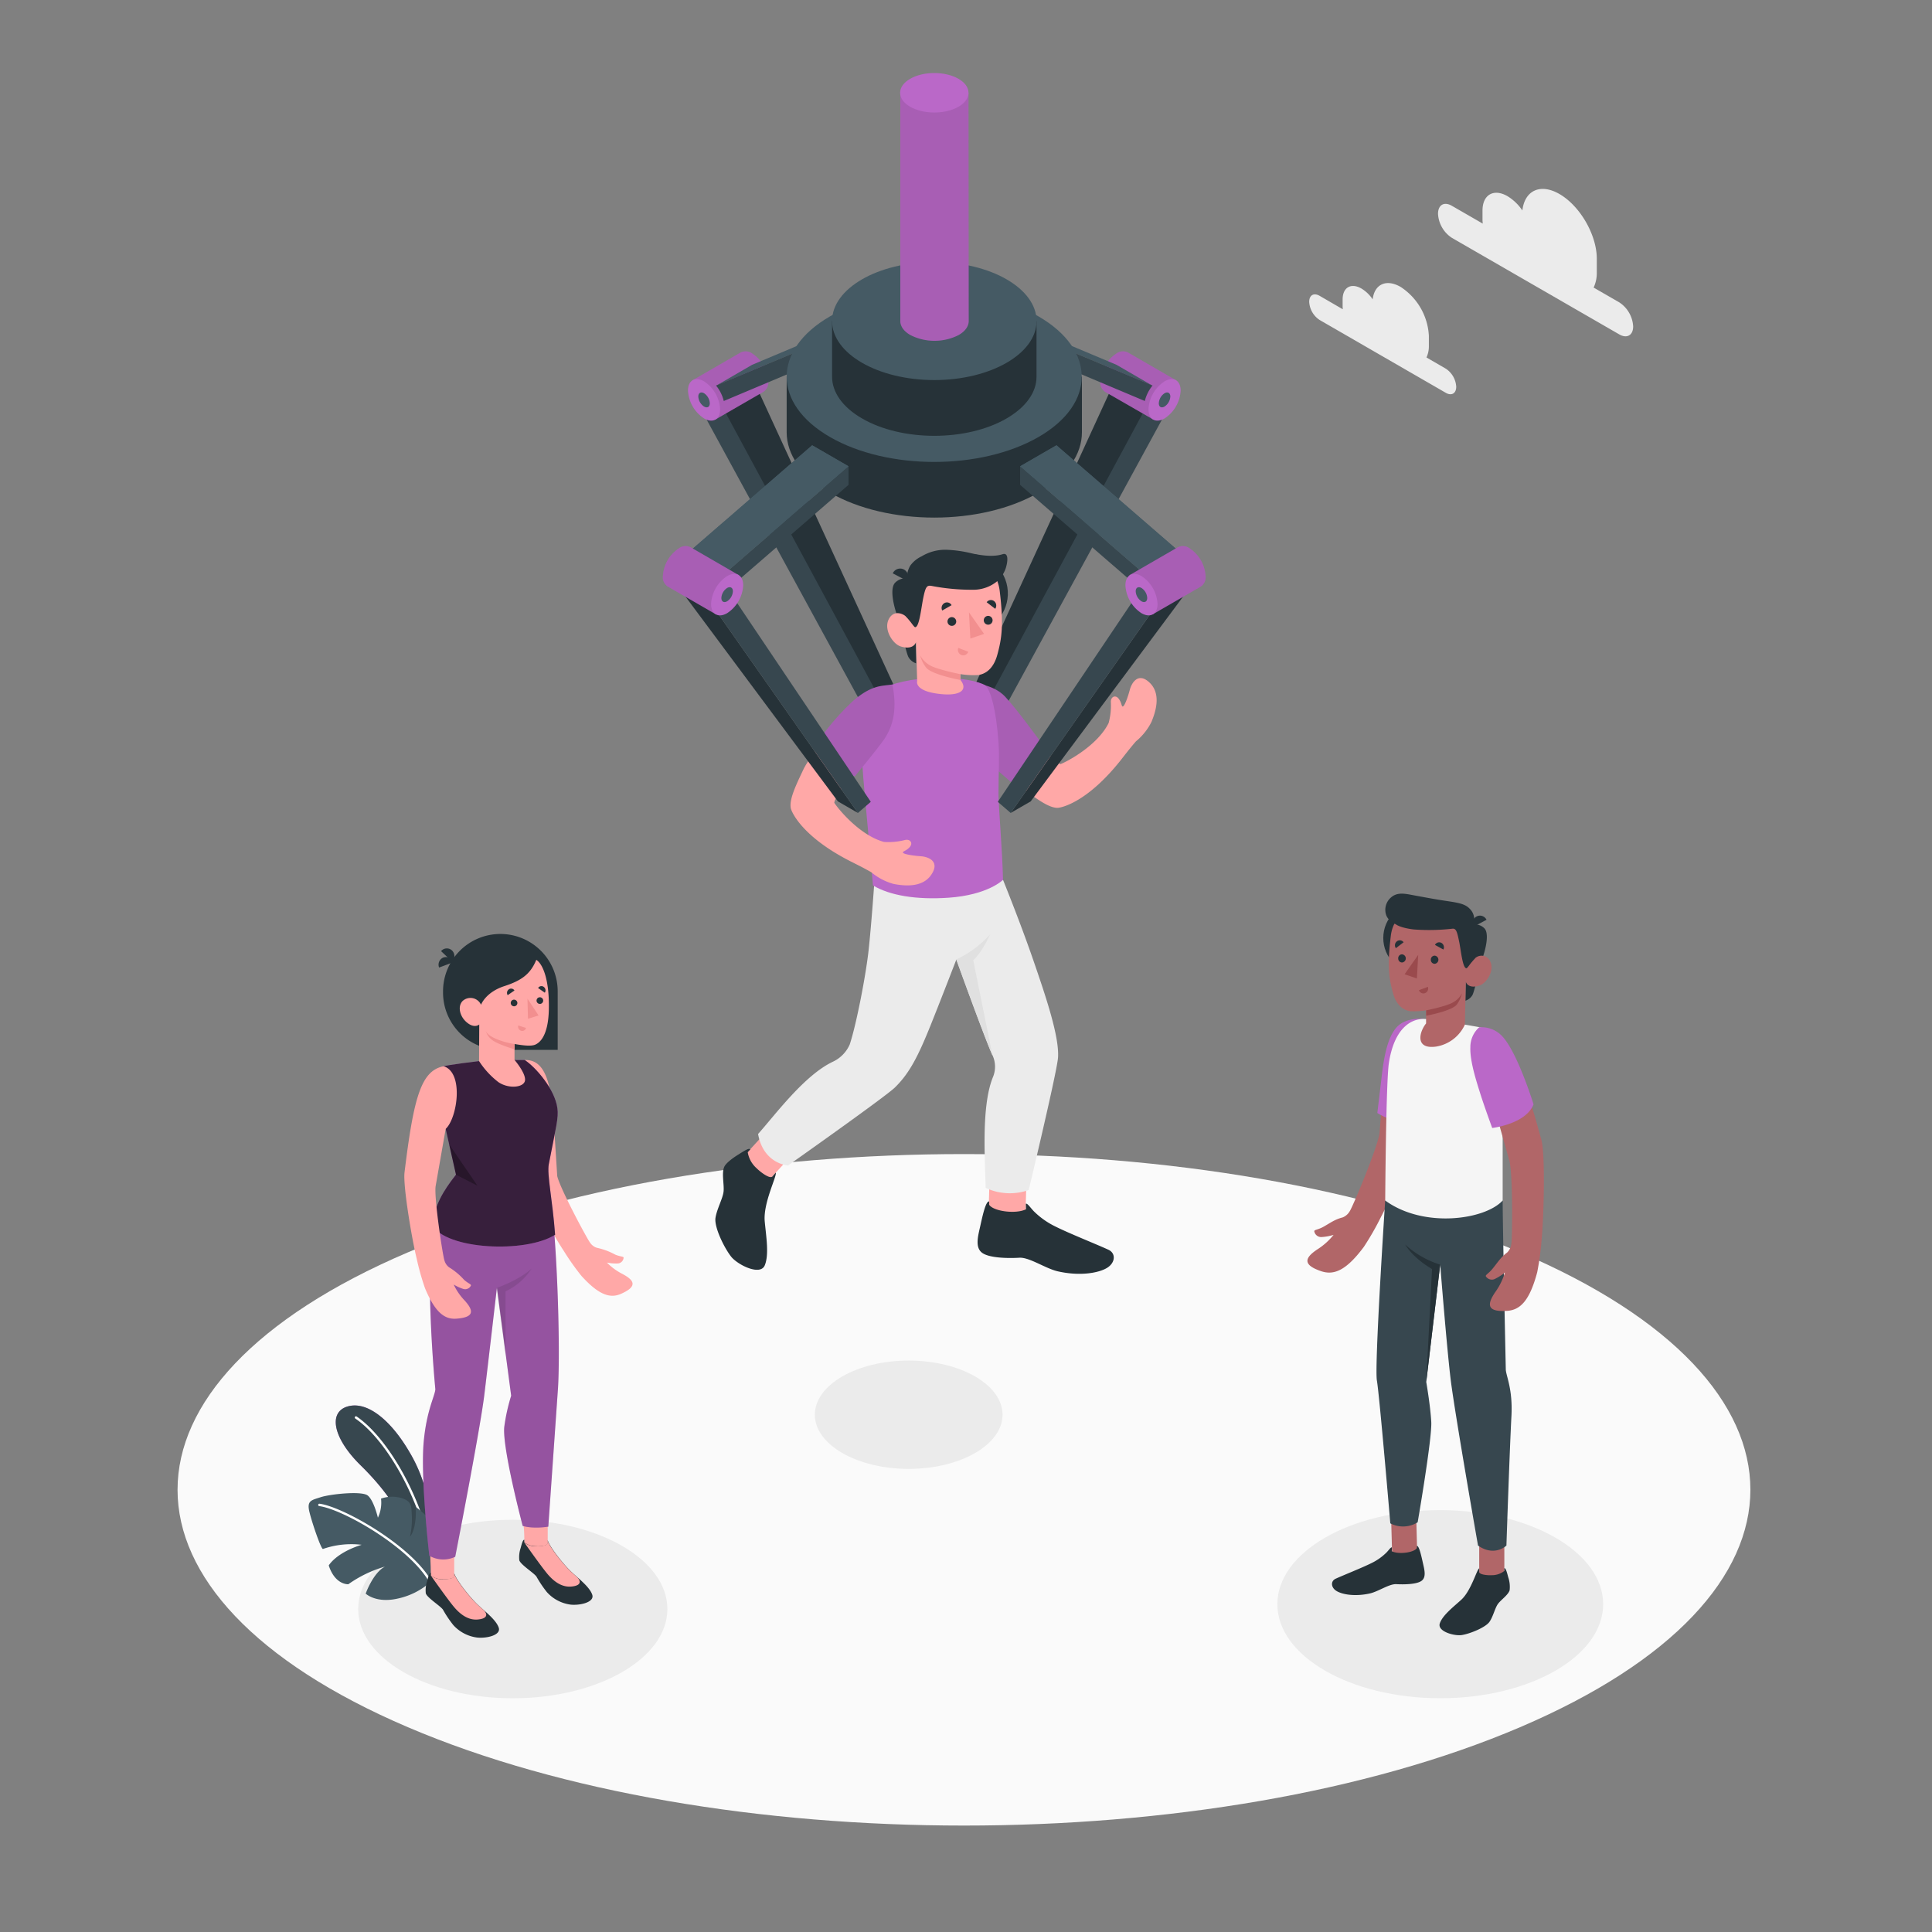 <svg xmlns="http://www.w3.org/2000/svg" viewBox="0 0 500 500"><rect x="0" y="0" width="500" height="500" fill="#808080" stroke="none"/><g id="Floor"><path id="floor" d="M105.56,447c79.48,33.94,208.35,33.94,287.83,0s79.48-89,0-122.89-208.35-33.94-287.83,0S26.08,413.05,105.56,447Z" style="fill:#fafafa"></path></g><g id="Shadows"><ellipse id="Shadow" cx="132.71" cy="416.41" rx="40.01" ry="23.1" style="fill:#ebebeb"></ellipse><ellipse id="shadow" cx="235.17" cy="366.13" rx="24.29" ry="14.02" style="fill:#ebebeb"></ellipse><ellipse id="shadow" cx="372.74" cy="415.16" rx="42.16" ry="24.34" style="fill:#ebebeb"></ellipse></g><g id="Cloud"><g id="Clouds"><path d="M375.74,53.26l8,4.61a9.41,9.41,0,0,1-.07-1V54.5c0-4.12,2.9-5.79,6.47-3.73a12.5,12.5,0,0,1,3.85,3.7c.59-5.18,4.65-7.11,9.59-4.26,5.34,3.08,9.67,10.58,9.67,16.75v3.47a9,9,0,0,1-.82,4l6.65,3.83a7.94,7.94,0,0,1,3.58,6.22c0,2.28-1.6,3.21-3.58,2.07l-43.34-25a7.92,7.92,0,0,1-3.58-6.21C372.16,53,373.76,52.11,375.74,53.26Z" style="fill:#ebebeb"></path><path d="M341.52,76.56l6,3.48a7.31,7.31,0,0,1-.05-.8V77.49c0-3.11,2.18-4.37,4.88-2.81a9.35,9.35,0,0,1,2.9,2.79c.45-3.91,3.52-5.37,7.24-3.21a16.11,16.11,0,0,1,7.3,12.64v2.61a6.81,6.81,0,0,1-.62,3l5,2.9a6,6,0,0,1,2.7,4.68c0,1.73-1.21,2.43-2.7,1.57L341.52,82.81a6,6,0,0,1-2.7-4.69C338.82,76.39,340,75.69,341.52,76.56Z" style="fill:#ebebeb"></path></g></g><g id="Plant"><g id="Plants"><path d="M111.39,395a38.19,38.19,0,0,0-5.49-19.32c-4.68-8-10.86-13.27-16.05-11.65-4.84,1.5-3.77,8.07,3.5,15.21,5.1,5,10.26,11.38,12.62,18.65l4.09,9.37Z" style="fill:#BA68C8"></path><path d="M111.39,395a38.19,38.19,0,0,0-5.49-19.32c-4.68-8-10.86-13.27-16.05-11.65-4.84,1.5-3.77,8.07,3.5,15.21,5.1,5,10.26,11.38,12.62,18.65l4.09,9.37Z" style="fill:#37474f"></path><path d="M110.58,398.34a.3.3,0,0,1-.27-.23c-3.12-12.68-11-26-18.36-31a.31.31,0,1,1,.35-.52c7.47,5.09,15.47,18.59,18.62,31.39a.33.33,0,0,1-.23.39A.4.4,0,0,1,110.58,398.34Z" style="fill:#fff"></path><path d="M111.43,409.41a18.67,18.67,0,0,1-8.64,4.33c-5.53,1.21-8.15-1.31-8.15-1.31s1.89-5.37,5-7A31.43,31.43,0,0,0,90.15,410s-3.4.26-5.07-4.86c0,0,1.83-3.26,8.51-5.35a22.4,22.4,0,0,0-10,1.08c-.43.2-2.73-6.42-3.49-9.49s.49-3.11,2.87-3.9,10.6-1.69,12.19-.45,2.64,5.75,2.64,5.75a9.06,9.06,0,0,0,.81-4.94,8.63,8.63,0,0,1,5.15-.18c2.78.78,2.69,2.12,2.8,4.1a20.64,20.64,0,0,1-.46,5.94s1.78-1.74,1.49-7.73c0,0,3.86,2.92,5.5,5.54S114.73,405.17,111.43,409.41Z" style="fill:#455a64"></path><path d="M111.45,409.72a.3.3,0,0,1-.29-.16c-5.07-9.09-22.47-19-28.54-19.78a.31.31,0,0,1,.08-.62c6.17.82,23.86,10.86,29,20.1a.32.32,0,0,1-.13.43A.28.28,0,0,1,111.45,409.72Z" style="fill:#fff"></path></g></g><g id="claw-machine"><polygon points="188.85 96.86 229.09 178.59 222.96 182.12 179.44 102.29 188.85 96.86" style="fill:#37474f"></polygon><polygon points="231.3 177.33 227.12 179.74 184.25 100.27 193.98 96.17 231.3 177.33" style="fill:#263238"></polygon><path d="M198.83,98.69a9.19,9.19,0,0,0-4.15-7.2,2.91,2.91,0,0,0-3-.27h0l-12.53,7.25,5.92,10.15,12.47-7.2h0A2.88,2.88,0,0,0,198.83,98.69Z" style="fill:#BA68C8"></path><path d="M198.83,98.69a9.19,9.19,0,0,0-4.15-7.2,2.91,2.91,0,0,0-3-.27h0l-12.53,7.25,5.92,10.15,12.47-7.2h0A2.88,2.88,0,0,0,198.83,98.69Z" style="opacity:0.1"></path><path d="M182.21,98.69a9.21,9.21,0,0,1,4.15,7.2c0,2.65-1.86,3.73-4.15,2.4a9.19,9.19,0,0,1-4.16-7.2C178.05,98.44,179.91,97.36,182.21,98.69Z" style="fill:#BA68C8"></path><path d="M182.21,101.77a3.3,3.3,0,0,1,1.48,2.58c0,1-.66,1.33-1.48.86a3.28,3.28,0,0,1-1.49-2.58C180.72,101.68,181.38,101.3,182.21,101.77Z" style="fill:#455a64"></path><polygon points="219.51 83.95 194.65 94.41 185.34 99.81 210.1 89.39 219.51 83.95" style="fill:#455a64"></polygon><path d="M187.31,103.78a9.92,9.92,0,0,0-2-4L210.1,89.39v4.8Z" style="fill:#37474f"></path><polygon points="294.74 96.86 254.51 178.59 260.63 182.12 304.15 102.29 294.74 96.86" style="fill:#37474f"></polygon><polygon points="252.3 177.33 256.48 179.74 299.35 100.27 289.61 96.17 252.3 177.33" style="fill:#263238"></polygon><path d="M284.76,98.69a9.17,9.17,0,0,1,4.16-7.2,2.89,2.89,0,0,1,3-.27h0l12.54,7.25-5.92,10.15L286,101.41h0A2.88,2.88,0,0,1,284.76,98.69Z" style="fill:#BA68C8"></path><path d="M284.76,98.69a9.17,9.17,0,0,1,4.16-7.2,2.89,2.89,0,0,1,3-.27h0l12.54,7.25-5.92,10.15L286,101.41h0A2.88,2.88,0,0,1,284.76,98.69Z" style="opacity:0.1"></path><path d="M301.39,98.69a9.19,9.19,0,0,0-4.16,7.2c0,2.65,1.86,3.73,4.16,2.4a9.19,9.19,0,0,0,4.16-7.2C305.55,98.44,303.69,97.36,301.39,98.69Z" style="fill:#BA68C8"></path><path d="M301.39,101.77a3.31,3.31,0,0,0-1.49,2.58c0,1,.67,1.33,1.49.86a3.31,3.31,0,0,0,1.49-2.58C302.88,101.68,302.21,101.3,301.39,101.77Z" style="fill:#455a64"></path><polygon points="264.08 83.95 288.95 94.41 298.26 99.81 273.5 89.39 264.08 83.95" style="fill:#455a64"></polygon><path d="M296.28,103.78a9.94,9.94,0,0,1,2-4L273.49,89.39v4.8Z" style="fill:#37474f"></path><g id="Character"><polygon points="255.84 314.13 265.39 314.45 265.87 297.13 256.31 296.8 255.84 314.13" style="fill:#ffa8a7"></polygon><path d="M265.49,311.5c.5,0,.91.72,2,1.91a20.65,20.65,0,0,0,5.63,4c3.58,1.8,10.54,4.55,13.69,6,2,.89,1.87,3.27-.16,4.62s-6.95,2.33-12.85,1c-3.21-.72-7.39-3.69-10-3.53s-7.6.13-9.55-1.22-1.18-4.23-.62-6.7c.6-2.69,1.46-6.82,2.36-6.64l0,.85c1.15,1.74,7,2.45,9.52,1.17Z" style="fill:#263238"></path><rect x="194.29" y="291.36" width="8.97" height="15.36" transform="translate(143.6 653.85) rotate(-137.55)" style="fill:#ffa8a7"></rect><path d="M199.89,304.47l.87-1c.38.85-3.28,7.81-2.85,12.61.35,3.82,1.18,8.62,0,11.41s-7.11-.2-8.74-2.33c-1.9-2.48-4.37-7.67-4-10s1.9-5,2.09-6.8-.55-4.72.17-6.37c.39-.91,2-2.16,3.55-3.13s2.89-1.87,3.19-1.4l-.66.72a7.06,7.06,0,0,0,2.29,4.15C196.7,303.25,199.23,305.21,199.89,304.47Z" style="fill:#263238"></path><path d="M256.91,273.22a7,7,0,0,1,.06,5.55c-3.1,7.54-2,21.83-1.89,28.65a14.77,14.77,0,0,0,11.15.56s7.37-30.75,7.59-34.32c.34-5.4-3.15-15.69-6.13-24.38-2.47-7.21-5.47-15-8.11-21.58l-33.34,1.17s-.75,10.76-1.46,17.17-3.13,19-4.87,24.27a8.87,8.87,0,0,1-4.38,4.47c-7.36,3.5-14.81,13.61-19.34,18.7,1.39,7.77,7.75,8.15,7.75,8.15s25.08-17.69,27.65-20.18c3.88-3.77,6.14-8.39,9.29-16.21,3-7.49,6.63-16.93,6.63-16.93S254.68,268.18,256.91,273.22Z" style="fill:#ebebeb"></path><path d="M256.24,241.82s-2.05,4.66-4.37,6.67l5,24.73c-2.23-5-9.4-24.91-9.4-24.91A27.57,27.57,0,0,0,256.24,241.82Z" style="fill:#e0e0e0"></path><path d="M297.64,176.79c-3-3-4.75-.11-5.23,1.67-.53,2-1.32,4.13-1.76,4.35s-.25-.77-1.1-1.94-2.16-.55-2.06.89a17.25,17.25,0,0,1-.58,5.36c-2.89,5.85-10.77,10-12.45,10.63-1.94-.68-6.55-6.61-9.45-10.09s-7-9.75-10.71-9.11c-4.66.79-4.35,9.74-2.18,11.32,2.07,3.19,8.86,11.48,12.28,14s6.86,5.2,9.26,5.2c1,0,7.78-1.41,16.52-12.51.75-.95,2.19-2.85,3.81-4.71l0,0a15.42,15.42,0,0,0,4-5C299,184.42,300.59,179.77,297.64,176.79Z" style="fill:#ffa8a7"></path><path d="M252.1,176.85s5,.24,8,3.42,9.13,11.62,9.13,11.62,1.26,6.49-7.46,10.6l-8.51-7.36Z" style="fill:#BA68C8"></path><path d="M252.1,176.85s5,.24,8,3.42,9.13,11.62,9.13,11.62,1.26,6.49-7.46,10.6l-8.51-7.36Z" style="opacity:0.1"></path><path d="M255.05,177.39c1.41,1.44,2.78,6.49,3.36,14.74.29,4.16,0,7.8,0,13.35,0,3.35,1,14.46,1.17,22.22,0,0-3.83,3.92-14.11,4.63-8.35.57-15.19-.57-19.55-3.19-.56-7.16-2.33-24.87-2.69-30.43-.33-5.17.92-16.12,5.27-20.61C236.94,174.21,251.17,175.05,255.05,177.39Z" style="fill:#BA68C8"></path><circle cx="250.54" cy="153.59" r="10.29" transform="translate(-21.37 42.12) rotate(-9.22)" style="fill:#263238"></circle><path d="M232.76,160.9s1.66,7.83,2.33,9.12a3.52,3.52,0,0,0,2,1.65l-.11-5.51Z" style="fill:#263238"></path><path d="M234.85,149.68a3.85,3.85,0,0,0-3.2,1.13c-1.37,1.4-.6,5.79,1.11,10.09l3.14.36Z" style="fill:#263238"></path><path d="M236.84,161.26c-.63.38-1.53-.83-2.31-1.64s-3.31-1.92-4.57.74,1.11,6.3,3.11,6.93c3.44,1.08,4-1.13,4-1.13l.29,10.13s-.79,2.42,5.31,3.24,7.88-1.1,5.88-3.56l0-1.51a21.24,21.24,0,0,0,4.63.24c2.53-.39,4.12-2.38,4.89-5.12,1.23-4.4,1.7-8,.66-16.6-1.15-9.48-12.17-9.57-18.13-5.83S236.84,161.26,236.84,161.26Z" style="fill:#ffa8a7"></path><path d="M236.84,162.32c-.32,0-1.52-2-2.31-2.7-1.07-1,.3-9.8.32-9.94a14.72,14.72,0,0,1,0-1.48,6.48,6.48,0,0,1,.75-1.85,7.64,7.64,0,0,1,2.95-2.39,11.83,11.83,0,0,1,6.42-1.68,32.45,32.45,0,0,1,6.79,1c2.39.49,5.39.9,7.71.15,1.54-.5,1.4,1.71.84,3.55a8,8,0,0,1-2.16,3.38,9.71,9.71,0,0,1-5.86,2.26,54.52,54.52,0,0,1-11.27-1c-1.17-.16-1.49.21-2.12,3.31C238.36,157.7,237.9,162.3,236.84,162.32Z" style="fill:#263238"></path><path d="M234.86,150.38l-3.81-2a2.1,2.1,0,0,1,2.88-1A2.28,2.28,0,0,1,234.86,150.38Z" style="fill:#263238"></path><path d="M248.47,174.46s-5.65-1.13-7.62-2.18a6.51,6.51,0,0,1-2.73-2.7,8.9,8.9,0,0,0,1.55,3.18c1.44,1.85,8.84,3.21,8.84,3.21Z" style="fill:#f28f8f"></path><path d="M247.47,160.89a1.13,1.13,0,1,1-1.13-1.18A1.15,1.15,0,0,1,247.47,160.89Z" style="fill:#263238"></path><path d="M246.27,156.62,243.85,158a1.44,1.44,0,0,1,.56-1.92A1.35,1.35,0,0,1,246.27,156.62Z" style="fill:#263238"></path><path d="M248,167.67l2.58,1a1.36,1.36,0,0,1-1.76.85A1.43,1.43,0,0,1,248,167.67Z" style="fill:#f28f8f"></path><path d="M257.56,157.56l-2.21-1.7a1.34,1.34,0,0,1,1.92-.29A1.46,1.46,0,0,1,257.56,157.56Z" style="fill:#263238"></path><path d="M256.88,160.57a1.14,1.14,0,1,1-1.13-1.18A1.15,1.15,0,0,1,256.88,160.57Z" style="fill:#263238"></path><polygon points="250.76 158.46 251.13 165.26 254.68 164.05 250.76 158.46" style="fill:#f28f8f"></polygon><path d="M241,226.4c2.4-3.54-.83-4.68-2.66-4.8-2-.14-4.31-.5-4.61-.89s.7-.39,1.68-1.46.13-2.22-1.27-1.84a17.29,17.29,0,0,1-5.36.48c-6.31-1.7-11.91-8.62-12.87-10.14.3-2,5.21-7.71,8.06-11.24s6.76-8.49,6.85-12.28c.12-5.2-4.86-6.7-8.55-3.36-2.72,2.66-12.51,14.36-14.32,18.2s-3.76,7.74-3.29,10.1c.18.94,2.89,7.36,15.49,13.76,1.07.55,3.23,1.59,5.36,2.82h0a15.25,15.25,0,0,0,5.7,3C233.79,229.25,238.65,229.87,241,226.4Z" style="fill:#ffa8a7"></path><path d="M230.94,177.15c-2.62.42-5.23,0-10.14,4.23a64.52,64.52,0,0,0-9.36,10.89s4.7,7.75,9.79,8.62c0,0,4.66-5.58,7.19-9S232.34,184,230.94,177.15Z" style="fill:#BA68C8"></path><path d="M230.94,177.15c-2.62.42-5.23,0-10.14,4.23a64.52,64.52,0,0,0-9.36,10.89s4.7,7.75,9.79,8.62c0,0,4.66-5.58,7.19-9S232.34,184,230.94,177.15Z" style="opacity:0.1"></path></g><path d="M280,111.89V97.49H203.59v14.4c0,5.65,3.73,11.29,11.19,15.6,14.92,8.62,39.12,8.62,54,0C276.28,123.18,280,117.54,280,111.89Z" style="fill:#263238"></path><path d="M214.78,113.09c-14.92-8.61-14.92-22.58,0-31.2s39.12-8.62,54,0,14.92,22.59,0,31.2S229.7,121.71,214.78,113.09Z" style="fill:#455a64"></path><path d="M268.25,83.09H215.34v14.4h0c0,3.91,2.59,7.82,7.75,10.8,10.33,6,27.08,6,37.42,0,5.16-3,7.75-6.89,7.74-10.8h0Z" style="fill:#263238"></path><ellipse cx="241.8" cy="83.09" rx="26.46" ry="15.27" style="fill:#455a64"></ellipse><polygon points="273.41 115.24 264 120.68 301.65 153.28 311.06 147.85 273.41 115.24" style="fill:#455a64"></polygon><polygon points="264 125.48 264 120.68 301.65 153.28 301.65 158.09 264 125.48" style="fill:#37474f"></polygon><polygon points="273.41 115.24 264 120.68 301.65 153.28 311.06 147.85 273.41 115.24" style="fill:#455a64"></polygon><polygon points="261.56 210.39 301.65 153.28 311.06 147.85 266.74 207.4 261.56 210.39" style="fill:#263238"></polygon><polygon points="261.56 210.39 258.23 207.51 297.25 149.48 301.65 153.28 261.56 210.39" style="fill:#37474f"></polygon><path d="M312,149.09a9.19,9.19,0,0,0-4.16-7.2,2.89,2.89,0,0,0-3-.27h0l-12.54,7.25L298.3,159l12.47-7.2h0A2.87,2.87,0,0,0,312,149.09Z" style="fill:#BA68C8"></path><path d="M312,149.09a9.19,9.19,0,0,0-4.16-7.2,2.89,2.89,0,0,0-3-.27h0l-12.54,7.25L298.3,159l12.47-7.2h0A2.87,2.87,0,0,0,312,149.09Z" style="opacity:0.1"></path><path d="M295.41,149.09a9.19,9.19,0,0,1,4.16,7.2c0,2.65-1.86,3.73-4.16,2.4a9.19,9.19,0,0,1-4.15-7.2C291.26,148.84,293.12,147.77,295.41,149.09Z" style="fill:#BA68C8"></path><path d="M295.41,152.17a3.28,3.28,0,0,1,1.49,2.58c0,.95-.66,1.34-1.49.86a3.29,3.29,0,0,1-1.49-2.58C293.92,152.08,294.59,151.7,295.41,152.17Z" style="fill:#455a64"></path><polygon points="210.19 115.24 219.6 120.68 181.95 153.28 172.53 147.85 210.19 115.24" style="fill:#455a64"></polygon><polygon points="219.6 125.48 219.6 120.68 181.95 153.28 181.95 158.09 219.6 125.48" style="fill:#37474f"></polygon><polygon points="210.19 115.24 219.6 120.68 181.95 153.28 172.53 147.85 210.19 115.24" style="fill:#455a64"></polygon><polygon points="222.03 210.39 181.95 153.28 172.53 147.85 216.85 207.4 222.03 210.39" style="fill:#263238"></polygon><polygon points="222.03 210.39 225.36 207.51 186.34 149.48 181.95 153.28 222.03 210.39" style="fill:#37474f"></polygon><path d="M171.55,149.09a9.22,9.22,0,0,1,4.16-7.2,2.89,2.89,0,0,1,3-.27h0l12.53,7.25L185.29,159l-12.47-7.2h0A2.85,2.85,0,0,1,171.55,149.09Z" style="fill:#BA68C8"></path><path d="M171.55,149.09a9.22,9.22,0,0,1,4.16-7.2,2.89,2.89,0,0,1,3-.27h0l12.53,7.25L185.29,159l-12.47-7.2h0A2.85,2.85,0,0,1,171.55,149.09Z" style="opacity:0.1"></path><path d="M188.18,149.09a9.21,9.21,0,0,0-4.15,7.2c0,2.65,1.86,3.73,4.15,2.4a9.17,9.17,0,0,0,4.16-7.2C192.34,148.84,190.48,147.77,188.18,149.09Z" style="fill:#BA68C8"></path><path d="M188.18,152.17a3.31,3.31,0,0,0-1.49,2.58c0,.95.67,1.34,1.49.86a3.29,3.29,0,0,0,1.49-2.58C189.67,152.08,189,151.7,188.18,152.17Z" style="fill:#455a64"></path><path d="M250.65,24H233V83.09h0c0,1.31.86,2.62,2.59,3.61a13.81,13.81,0,0,0,12.52,0c1.73-1,2.59-2.3,2.59-3.61h0Z" style="fill:#BA68C8"></path><path d="M250.65,24H233V83.09h0c0,1.31.86,2.62,2.59,3.61a13.81,13.81,0,0,0,12.52,0c1.73-1,2.59-2.3,2.59-3.61h0Z" style="opacity:0.1"></path><ellipse cx="241.8" cy="24.01" rx="8.85" ry="5.11" style="fill:#BA68C8"></ellipse></g><g id="character-2"><path d="M357.37,315a72.26,72.26,0,0,1-4.41,7.69c-4.63,6.22-7.79,7.36-11,6.31-5-1.68-4.32-3.53-.83-5.79a16.94,16.94,0,0,0,4-3.63,12.93,12.93,0,0,1-3,.56,1.82,1.82,0,0,1-2-1.5c0-.4,1-.38,2.37-1.15,1.8-1,2.89-1.89,5-2.43a3.7,3.7,0,0,0,1.82-1.62c.66-.89,7.26-16.58,7.7-20.21,0,0,.68-8.78,1.5-16.94.7-6.84,2.09-12.11,8.33-12.46,4.68,2.55,2.63,5.67-.1,27.65C366.43,295.37,360.12,309.82,357.37,315Z" style="fill:#b16668"></path><path d="M368.42,263.7s-4.46-.57-6.94,2.13-3.36,8.08-3.91,12.82-1.12,9.39-1.12,9.39a16.4,16.4,0,0,0,12.63,2Z" style="fill:#BA68C8"></path><g id="character-boy"><circle cx="367.22" cy="242.75" r="9.23" style="fill:#263238"></circle><rect x="382.82" y="398.89" width="6.5" height="11.13" style="fill:#b16668"></rect><polygon points="366.78 402.24 360.29 402.46 359.96 390.68 366.46 390.46 366.78 402.24" style="fill:#b16668"></polygon><path d="M388.89,310.69c0,6.21.81,43.82.81,43.82.15,1.79,1.82,5.08,1.46,11.94-.49,9.32-1.3,33.54-1.3,33.54s-3.05,3-7.35,0c0,0-5.88-33.51-7.05-42.74-1-8.06-2.74-30-2.74-30l-3.61,30.39s1.06,6.06,1.3,10.33-3.52,26-3.52,26a7.13,7.13,0,0,1-7.08.27s-2.8-33.09-3.47-36.95,2.15-46.62,2.15-46.62Z" style="fill:#37474f"></path><path d="M382.65,265.79a7.11,7.11,0,0,1,5.71,5.46,22.69,22.69,0,0,1,.53,4.93v34.51c-4.55,5-20.45,7.27-30.4,0,0,0,.2-30.48.94-35.49,1.3-8.7,5.46-11.8,9.64-11.48l10,1.44Z" style="fill:#f5f5f5"></path><path d="M383.17,249.32s-1.49,7-2.09,8.18a3.19,3.19,0,0,1-1.84,1.48l.1-4.94Z" style="fill:#263238"></path><path d="M381.3,239.25a3.47,3.47,0,0,1,2.86,1c1.23,1.26.55,5.2-1,9.06l-2.81.32Z" style="fill:#263238"></path><path d="M379.51,249.64c.57.34,1.37-.75,2.07-1.47a2.45,2.45,0,0,1,4.1.66c1.16,2.44-1,5.65-2.79,6.22-3.08,1-3.55-1-3.55-1l-.23,11.12a9.93,9.93,0,0,1-7.49,5.69c-5.47.74-4.34-3.77-2.55-6v-3.39a19.34,19.34,0,0,1-4.16.22c-2.27-.35-3.69-2.14-4.38-4.6-1.11-3.94-1.53-7.13-.59-14.89,1-8.5,10.92-8.59,16.26-5.23S379.51,249.64,379.51,249.64Z" style="fill:#b16668"></path><path d="M379.51,250.59c.29,0,1.37-1.79,2.07-2.42,1-.89-.28-8.92-.28-8.92a3.82,3.82,0,0,0-.94-4.06c-1.34-1.47-3.57-1.63-7.38-2.23-2-.31-5-.87-7-1.24-2.38-.45-4.35-.91-6,.55a4.21,4.21,0,0,0-1.17,4.73,3.78,3.78,0,0,0,.67,1,3.92,3.92,0,0,0,1.72,1.18s1,.92,4.65,1.36a52.94,52.94,0,0,0,10-.19c1.05-.14,1.27.88,1.84,3.65C378.15,246.45,378.56,250.57,379.51,250.59Z" style="fill:#263238"></path><path d="M381.29,239.88l3.42-1.84a1.88,1.88,0,0,0-2.59-.85A2,2,0,0,0,381.29,239.88Z" style="fill:#263238"></path><path d="M369.08,261.48s5.06-1,6.84-2a5.8,5.8,0,0,0,2.44-2.42A8,8,0,0,1,377,260c-1.29,1.65-7.89,2.87-7.89,2.87Z" style="fill:#9a4a4d"></path><path d="M370.3,248.38a1,1,0,0,0,1,1.05,1.06,1.06,0,0,0,0-2.11A1,1,0,0,0,370.3,248.38Z" style="fill:#263238"></path><path d="M371.37,244.54l2.18,1.2A1.31,1.31,0,0,0,373,244,1.22,1.22,0,0,0,371.37,244.54Z" style="fill:#263238"></path><path d="M369.54,255.39l-2.32.87a1.22,1.22,0,0,0,1.58.76A1.29,1.29,0,0,0,369.54,255.39Z" style="fill:#9a4a4d"></path><path d="M361.25,245.39l2-1.53a1.21,1.21,0,0,0-1.72-.26A1.3,1.3,0,0,0,361.25,245.39Z" style="fill:#263238"></path><path d="M361.86,248.09a1,1,0,0,0,1,1,1.06,1.06,0,0,0,0-2.11A1,1,0,0,0,361.86,248.09Z" style="fill:#263238"></path><polygon points="367.03 247.12 366.69 253.23 363.51 252.14 367.03 247.12" style="fill:#9a4a4d"></polygon><path d="M382.82,406.81v-.93c-.62.27-2.07,5.79-4.65,8.14-2.05,1.87-4.84,4-5.55,6.11s3.89,3.37,5.81,3c2.22-.39,6.08-2,7.05-3.41s1.42-3.6,2.21-4.66,2.6-2.26,3-3.49a7.71,7.71,0,0,0-.37-3.41c-.3-1.15-.63-2.42-1-2.31v.71a5.18,5.18,0,0,1-3.25,1.1C385.12,407.73,382.81,407.54,382.82,406.81Z" style="fill:#263238"></path><path d="M360.22,400.45c-.34,0-.61.49-1.36,1.3A14.37,14.37,0,0,1,355,404.5c-2.44,1.22-7.17,3.09-9.31,4.06-1.34.6-1.27,2.22.11,3.13s4.72,1.59,8.73.69c2.18-.49,5-2.5,6.83-2.4s5.16.09,6.49-.83.8-2.87.42-4.55c-.41-1.83-1-4.64-1.6-4.51l0,.57c-.78,1.19-4.76,1.67-6.48.8Z" style="fill:#263238"></path><path d="M372.72,327.29a24,24,0,0,1-9.05-5.19s1.74,3.27,6.94,6.32l-1.5,29.26Z" style="fill:#263238"></path></g><path d="M399,320.46a74,74,0,0,1-1.17,8.79c-2,7.5-4.44,9.75-7.77,10-5.3.35-5.34-1.64-2.95-5.05a17,17,0,0,0,2.36-4.88,13,13,0,0,1-2.54,1.64,1.82,1.82,0,0,1-2.39-.65c-.18-.36.74-.72,1.76-2,1.3-1.58,2-2.84,3.74-4.15a3.66,3.66,0,0,0,1.08-2.19c.27-1.07.45-18.09-.51-21.62L386,284c-3.71-2.55-7.67-15.15-2-17.83,5.29.59,9.15,7.52,14.93,28.91C399.94,298.86,399.55,314.64,399,320.46Z" style="fill:#b16668"></path><path d="M382.82,265.86a6.81,6.81,0,0,0-2.29,5.14c-.15,3.56,1.52,8.7,2.53,11.92s3.12,9,3.12,9,8.72-1,10.7-6.12c0,0-4.08-13.21-8-17.51A7.37,7.37,0,0,0,382.82,265.86Z" style="fill:#BA68C8"></path></g><g id="character-1"><path d="M145.89,323.71a65.7,65.7,0,0,0,4.56,6.46c4.64,5.13,7.55,5.87,10.27,4.67,4.33-1.91,3.54-3.49.24-5.21a15.24,15.24,0,0,1-3.89-2.88,11.25,11.25,0,0,0,2.7.24,1.62,1.62,0,0,0,1.62-1.5c0-.35-.89-.25-2.2-.81a17.12,17.12,0,0,0-4.68-1.74,3.29,3.29,0,0,1-1.76-1.29c-.65-.73-7.84-14.11-8.54-17.29l-.92-14.52c-.68-8.76-1.91-15.72-7.48-15.5-5.08,3-4.67,10-.38,29.28C136.18,307,143,319.35,145.89,323.71Z" style="fill:#ffa8a7"></path><path d="M144.33,271.7H129.5a14.83,14.83,0,0,1-14.84-14.84v-.31a14.84,14.84,0,0,1,14.84-14.84h0a14.84,14.84,0,0,1,14.83,14.84Z" style="fill:#263238"></path><path d="M117.05,248.9l-2.9-2.75A1.94,1.94,0,0,1,117,246,2.1,2.1,0,0,1,117.05,248.9Z" style="fill:#263238"></path><path d="M117.38,249l-3.74,1.4a2,2,0,0,1,1.09-2.59A2.11,2.11,0,0,1,117.38,249Z" style="fill:#263238"></path><path d="M141.89,391.87a33.75,33.75,0,0,0-.14,3.55v7h-6.06V398.3a33.94,33.94,0,0,0-.45-5.51Z" style="fill:#ffa8a7"></path><path d="M141.75,399.4v-.86c.17,1.32,3.94,6.27,6.34,8.46,1.91,1.75,4.52,3.76,5.18,5.7s-3.08,2.82-5.55,2.58A10,10,0,0,1,141.5,412a30.46,30.46,0,0,1-2.68-4c-.74-1-4-3-4.42-4.18a7.36,7.36,0,0,1,.34-3.18c.28-1.07.59-2.24.95-2.14v.66a4.83,4.83,0,0,0,3,1C139.61,400.25,141.76,400.08,141.75,399.4Z" style="fill:#263238"></path><path d="M135.69,399.2a4.83,4.83,0,0,0,3,1c.89,0,3-.14,3-.82v-.86c.17,1.32,3.94,6.27,6.34,8.46l1.45,1.3c1,1.13.73,2.12-1.66,2.32s-4.48-1.23-6.3-3.46S135.69,399.2,135.69,399.2Z" style="fill:#ffa8a7"></path><path d="M117.69,400.3c-.12,1.47-.12,3-.14,3.65v7h-6.06v-4.09c0-1.84-.19-4.28-.18-6Z" style="fill:#ffa8a7"></path><path d="M117.55,407.93v-.86c.17,1.32,3.94,6.27,6.34,8.46,1.91,1.74,4.52,3.76,5.18,5.7s-3.08,2.82-5.55,2.57a10,10,0,0,1-6.22-3.25,29.74,29.74,0,0,1-2.68-4c-.74-1-4-3-4.42-4.17a7.36,7.36,0,0,1,.34-3.18c.28-1.07.59-2.25.95-2.14v.66a4.83,4.83,0,0,0,3,1C115.41,408.78,117.56,408.61,117.55,407.93Z" style="fill:#263238"></path><path d="M111.49,407.73a4.83,4.83,0,0,0,3,1c.89,0,3-.14,3-.82v-.86c.17,1.32,3.94,6.27,6.34,8.46.46.42,1,.85,1.46,1.29,1,1.14.72,2.12-1.66,2.33s-4.49-1.23-6.31-3.46S111.49,407.73,111.49,407.73Z" style="fill:#ffa8a7"></path><path d="M115.12,308.66a31.79,31.79,0,0,0-3.56,12.73c-1.1,15.66,1.11,38.17,1.11,38.17-.16,1.82-2.24,5.4-3,13.41-.91,9.47,1.44,29.65,1.44,29.65a7.2,7.2,0,0,0,6.7.27s6.31-32.21,7.5-41.63c1-8.21,3.29-28,3.29-28l3.69,27.95a48.85,48.85,0,0,0-1.79,8.11c-.53,5.54,4.77,25.58,4.77,25.58s2.29.84,6.63.2c0,0,2-28.48,2.46-35.15.84-11.2-.44-46.19-2.5-52.82Z" style="fill:#BA68C8"></path><path d="M115.12,308.66a31.79,31.79,0,0,0-3.56,12.73c-1.1,15.66,1.11,38.17,1.11,38.17-.16,1.82-2.24,5.4-3,13.41-.91,9.47,1.44,29.65,1.44,29.65a7.2,7.2,0,0,0,6.7.27s6.31-32.21,7.5-41.63c1-8.21,3.29-28,3.29-28l3.69,27.95a48.85,48.85,0,0,0-1.79,8.11c-.53,5.54,4.77,25.58,4.77,25.58s2.29.84,6.63.2c0,0,2-28.48,2.46-35.15.84-11.2-.44-46.19-2.5-52.82Z" style="opacity:0.2"></path><path d="M128.58,333.3s5.77-2,9-5a16.1,16.1,0,0,1-6.76,5.91l0,16.58-2.31-17.45" style="opacity:0.1"></path><path d="M124,274.61s-8.57,1-9.59,1.45c5.22,5.71-.34,10.45-.34,10.45L118,304c-3.43,4.38-5.39,7.76-6.2,13,3.67,6.47,24.3,7.37,31.86,2.55-.66-9-2.13-15.5-1.64-18.21,1.89-9.81,2.57-12,2.23-14.54-.66-4.95-5.66-10.66-8.46-12.47H133.2Z" style="fill:#BA68C8"></path><g style="opacity:0.7"><path d="M124,274.61s-8.57,1-9.59,1.45c5.22,5.71-.34,10.45-.34,10.45L118,304c-3.43,4.38-5.39,7.76-6.2,13,3.67,6.47,24.3,7.37,31.86,2.55-.66-9-2.13-15.5-1.64-18.21,1.89-9.81,2.57-12,2.23-14.54-.66-4.95-5.66-10.66-8.46-12.47H133.2Z"></path></g><path d="M138.79,248.41c1.53.91,3.43,4.78,3.25,12.88-.16,6.87-2.39,8.57-3.51,9.06s-3.27.19-5.37-.16v4.12s2.9,3.36,2.72,5.25-4.18,2.34-6.9.49a21.76,21.76,0,0,1-5-5.44l.05-9.48s-1.24,1.2-3.33-.63c-1.72-1.51-2.31-4.05-1-5.42a3,3,0,0,1,4.79.95s1.16-3.23,6-4.81C134.89,253.79,137.26,252.15,138.79,248.41Z" style="fill:#ffa8a7"></path><path d="M133.9,259.57a.86.86,0,1,1-.91-.86A.88.88,0,0,1,133.9,259.57Z" style="fill:#263238"></path><path d="M134.13,265.39l2,.64a1,1,0,0,1-1.31.72A1.11,1.11,0,0,1,134.13,265.39Z" style="fill:#f28f8f"></path><path d="M141,256.91l-1.74-1.21a1,1,0,0,1,1.45-.3A1.12,1.12,0,0,1,141,256.91Z" style="fill:#263238"></path><path d="M131.39,257.55l1.75-1.21a1,1,0,0,0-1.45-.3A1.11,1.11,0,0,0,131.39,257.55Z" style="fill:#263238"></path><path d="M140.58,258.94a.86.86,0,1,1-.91-.85A.87.87,0,0,1,140.58,258.94Z" style="fill:#263238"></path><polygon points="136.51 258.45 136.64 263.65 139.38 262.8 136.51 258.45" style="fill:#f28f8f"></polygon><path d="M133.16,270.19c-2.2-.29-6.75-1.6-7.46-3.39a4.66,4.66,0,0,0,1.6,2.29c1.35,1.16,5.86,2.47,5.86,2.47Z" style="fill:#f28f8f"></path><g style="opacity:0.3"><polygon points="116.26 296.2 123.57 306.87 118.03 304.02 116.26 296.2"></polygon></g><path d="M107.86,325.83a65.06,65.06,0,0,0,2.15,7.61c2.67,6.39,5.16,8.06,8.12,7.83,4.73-.35,4.51-2.11,2-4.83a15.1,15.1,0,0,1-2.71-4,11.89,11.89,0,0,0,2.46,1.13,1.64,1.64,0,0,0,2-.88c.11-.34-.75-.54-1.8-1.5a17.2,17.2,0,0,0-3.84-3.2,3.3,3.3,0,0,1-1.22-1.8c-.38-.91-2.69-15.92-2.29-19.15l2.61-14.89c3-2.72,4.79-14.56-.53-16.21-5.8,1.16-7.73,7.86-10.12,27.48C104.27,306.88,106.6,320.76,107.86,325.83Z" style="fill:#ffa8a7"></path></g></svg>
